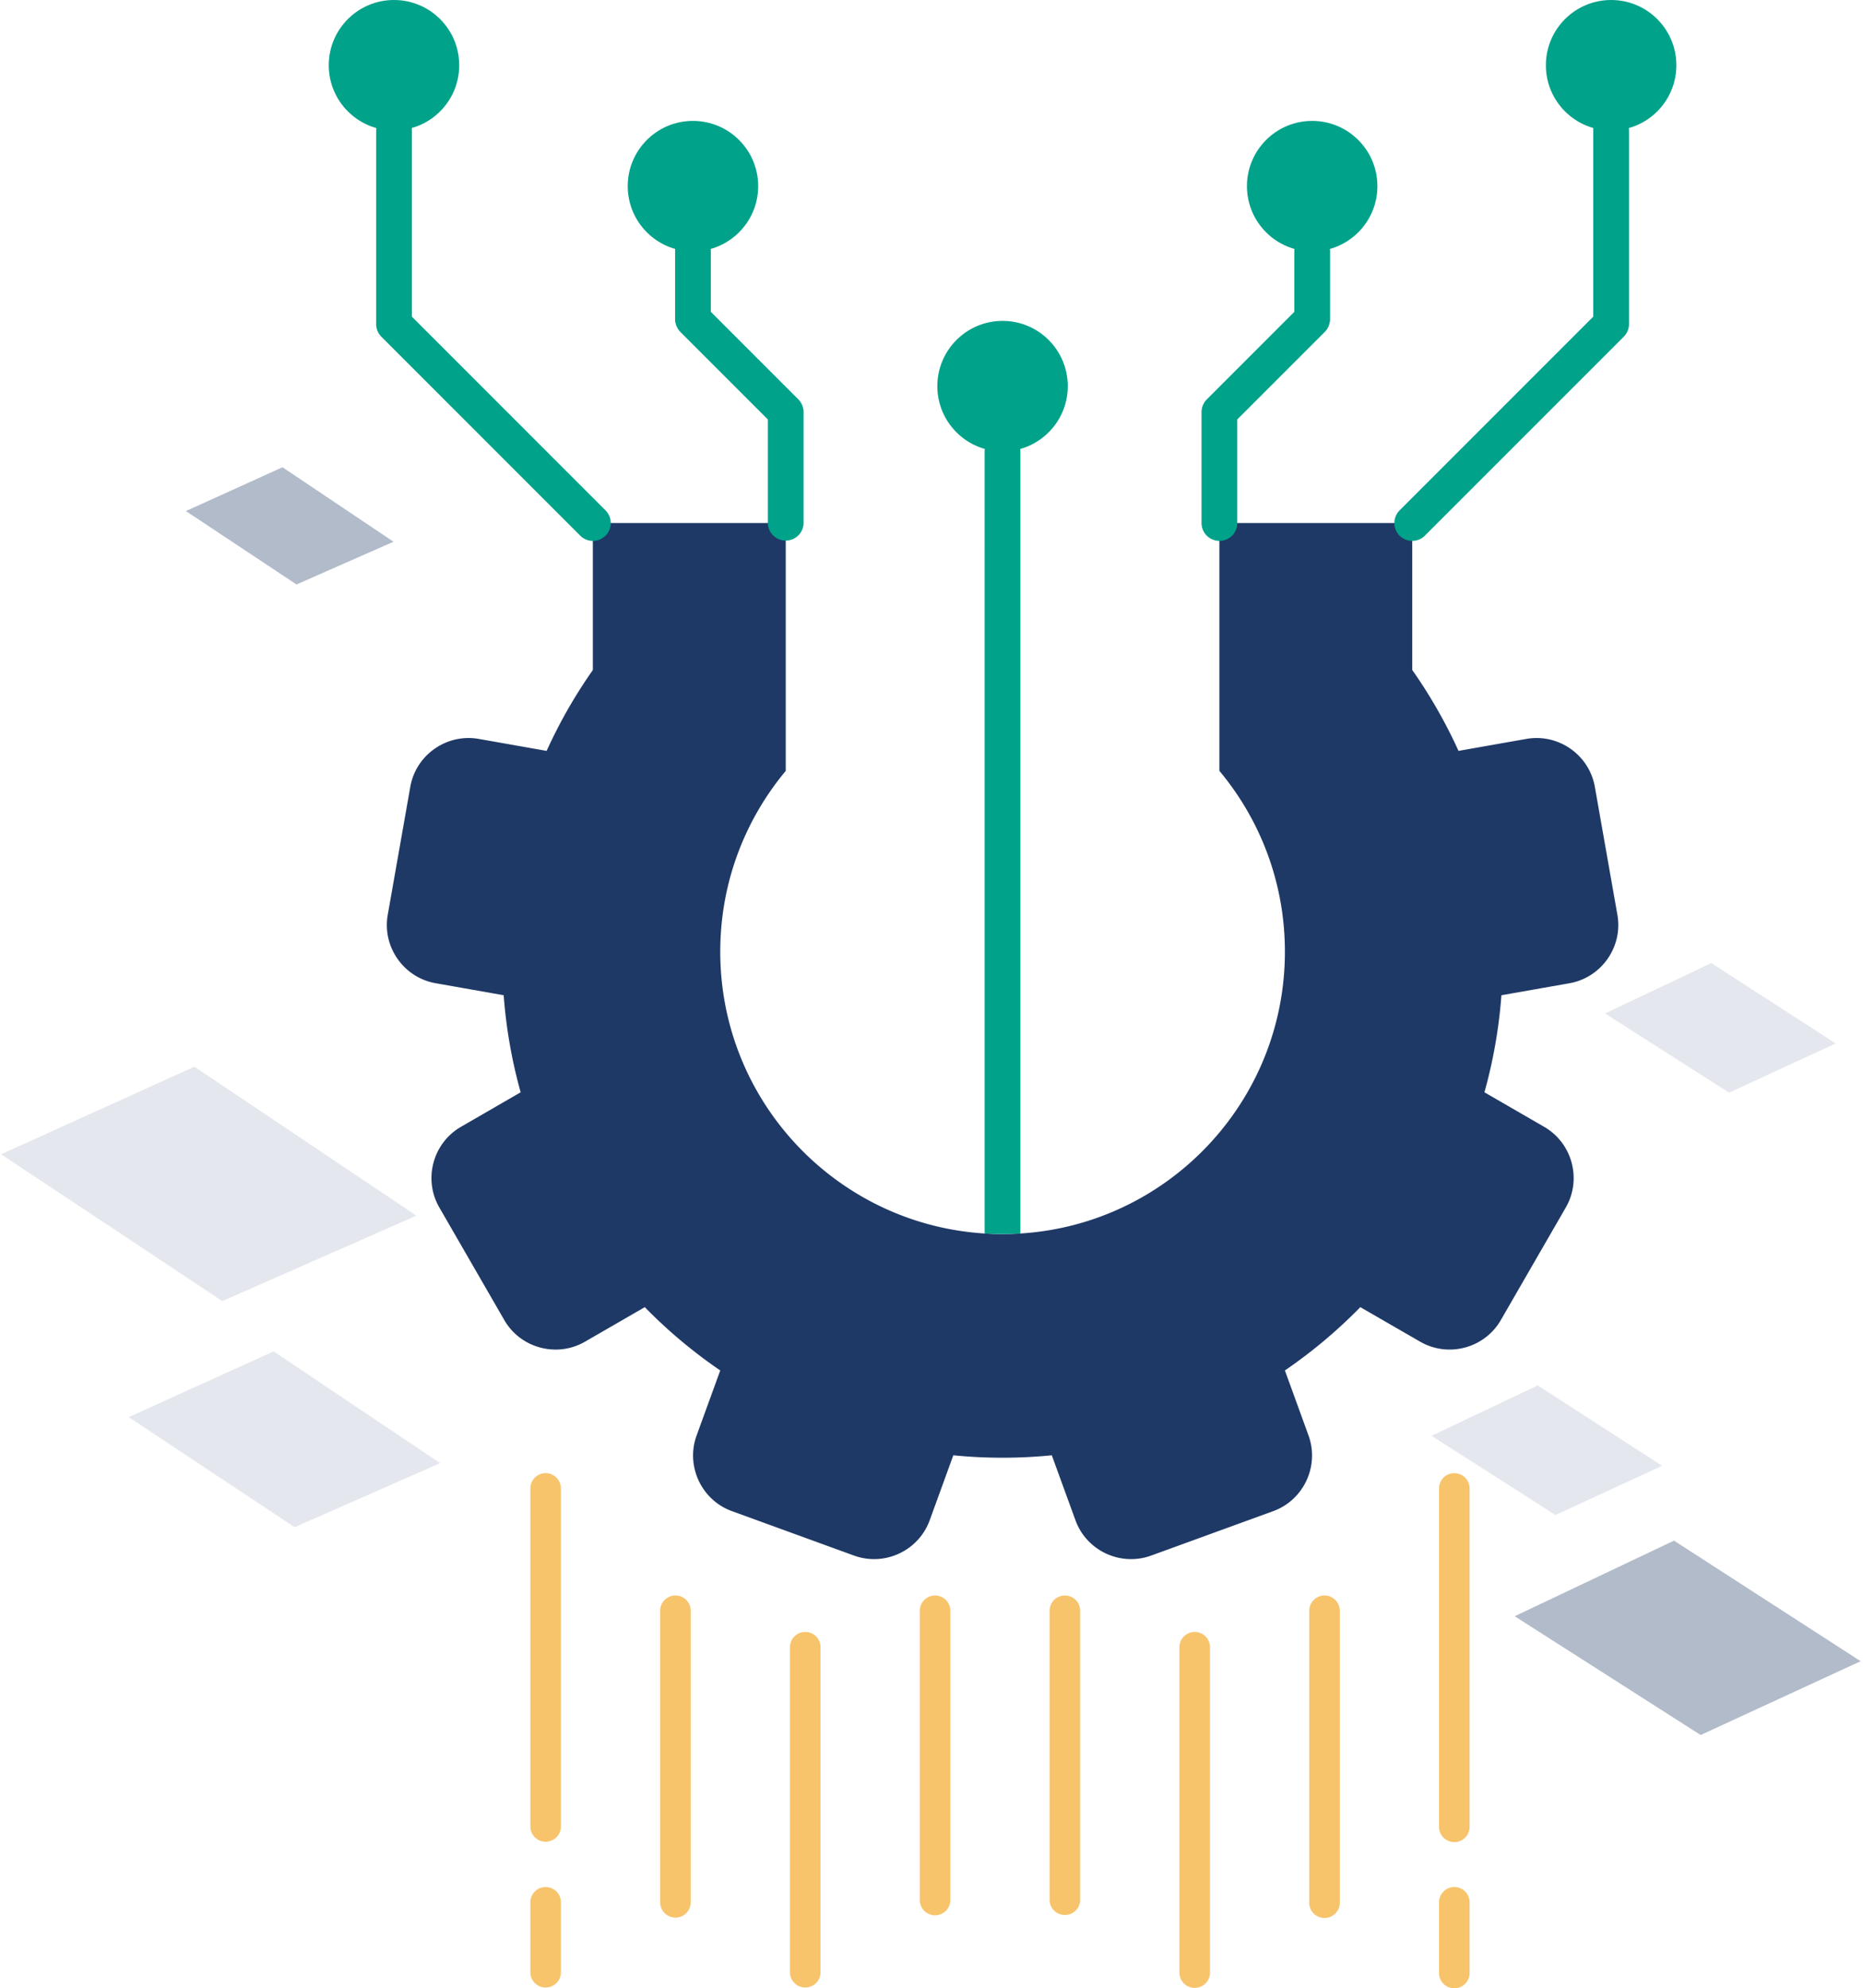 <svg xmlns="http://www.w3.org/2000/svg" width="374" height="399"><g fill="none" fill-rule="evenodd"><g fill="#1f3966"><path fill-opacity=".12" d="M.226 231.66l38.793-17.583 44.57 29.9-38.947 17.147zm25.611 52.75l29.095-13.188 33.428 22.425-29.211 12.86z"/><path fill-opacity=".34" d="M37.317 102.567l19.396-8.79L79 108.725 59.525 117.3z"/><path fill-opacity=".12" d="M322.22 203.4l21.32-10.116 24.98 16.132-21.41 9.876zm-34.84 84.761l21.32-10.115 24.98 16.132-21.41 9.876z"/><path fill-opacity=".34" d="M304.076 324.371l31.98-15.173 37.47 24.199-32.116 14.814z"/></g><path d="M213.777 320.209a3.07 3.07 0 00-3.07 3.07v57.988a3.07 3.07 0 006.14 0v-57.988a3.07 3.07 0 00-3.07-3.07m26.06 7.314a3.069 3.069 0 00-3.07 3.07v65.302a3.068 3.068 0 003.07 3.068 3.068 3.068 0 003.069-3.068v-65.302a3.068 3.068 0 00-3.069-3.07m26.059-7.314a3.07 3.07 0 00-3.068 3.07v58.51a3.07 3.07 0 106.138 0v-58.51a3.07 3.07 0 00-3.07-3.07m26.061-24.553a3.07 3.07 0 00-3.07 3.07v67.914a3.068 3.068 0 003.07 3.068 3.068 3.068 0 003.068-3.068v-67.914a3.07 3.07 0 00-3.068-3.07m-104.241 24.553a3.07 3.07 0 00-3.069 3.07v57.988a3.07 3.07 0 106.139 0v-57.988a3.07 3.07 0 00-3.07-3.07m-26.059 7.314a3.07 3.07 0 00-3.07 3.07v65.302a3.07 3.07 0 006.138 0v-65.302a3.068 3.068 0 00-3.068-3.07m-26.061-7.314a3.07 3.07 0 00-3.07 3.07v58.51a3.07 3.07 0 006.14 0v-58.51a3.07 3.07 0 00-3.07-3.07m-26.059-24.553a3.07 3.07 0 00-3.07 3.07v67.914a3.07 3.07 0 006.138 0v-67.914a3.07 3.07 0 00-3.068-3.07m0 83.063a3.07 3.07 0 00-3.07 3.07v14.106a3.07 3.07 0 006.138 0v-14.106a3.07 3.07 0 00-3.068-3.07m182.42 0a3.07 3.07 0 00-3.07 3.07v14.106a3.07 3.07 0 106.138 0v-14.106a3.07 3.07 0 00-3.068-3.07" fill="#F7C46C"/><path fill="#1f3966" d="M301.412 199.739a99.908 99.908 0 01-3.409 19.48l11.99 6.93c5.646 3.264 7.604 10.54 4.34 16.193l-13.036 22.586c-3.258 5.654-10.547 7.606-16.201 4.341l-12.01-6.93a100.753 100.753 0 01-15.14 12.706l4.736 13.036c2.23 6.128-.954 12.973-7.081 15.197l-24.503 8.918c-6.14 2.232-12.971-.961-15.195-7.081l-4.75-13.037-.007-.007a99.975 99.975 0 01-9.88.488h-.008c-3.336 0-6.621-.165-9.88-.488v.007l-4.741 13.037c-2.224 6.12-9.062 9.313-15.197 7.081l-24.509-8.918c-6.127-2.224-9.313-9.069-7.081-15.197l4.742-13.036a100.39 100.39 0 01-15.146-12.699v-.007l-12.018 6.938c-5.646 3.257-12.936 1.305-16.193-4.349L88.2 242.342c-3.265-5.653-1.313-12.929 4.34-16.193l11.982-6.93a99.907 99.907 0 01-3.407-19.48l-13.662-2.41c-6.42-1.127-10.747-7.312-9.613-13.727l4.527-25.685c1.126-6.421 7.31-10.748 13.74-9.622l13.631 2.404v-.007a100.305 100.305 0 019.277-16.222v-29.503h38.723v49.75c-8.208 9.837-13.145 22.486-13.145 36.283 0 30.091 23.455 54.707 53.079 56.558a53.28 53.28 0 003.587.115h.008a53.52 53.52 0 003.58-.115c29.632-1.843 53.1-26.467 53.1-56.558 0-13.805-4.935-26.453-13.15-36.29v-49.743h38.714v29.495a100.686 100.686 0 019.285 16.23v.007l13.631-2.404c6.43-1.126 12.607 3.2 13.74 9.615l4.527 25.686c1.134 6.42-3.193 12.598-9.621 13.739l-13.66 2.404"/><g fill="#00A28A"><path d="M323.438 0c7.232 0 13.094 5.862 13.094 13.094 0 7.233-5.862 13.095-13.094 13.095h-.008c-7.232-.008-13.093-5.862-13.093-13.095 0-7.232 5.869-13.094 13.1-13.094M263.42 24.265c7.233 0 13.095 5.863 13.095 13.094 0 7.232-5.862 13.094-13.094 13.094-7.232 0-13.094-5.862-13.094-13.094 0-7.231 5.862-13.094 13.094-13.094m-62.155 40.136c7.232 0 13.094 5.87 13.094 13.101 0 7.225-5.862 13.094-13.094 13.094h-.008c-7.232-.007-13.086-5.87-13.086-13.094 0-7.232 5.862-13.101 13.094-13.101m-62.155-40.136c7.231 0 13.094 5.863 13.094 13.094 0 7.232-5.863 13.094-13.094 13.094-7.232 0-13.094-5.862-13.094-13.094 0-7.231 5.862-13.094 13.094-13.094M79.094 0c7.232 0 13.094 5.862 13.094 13.094 0 7.233-5.855 13.087-13.087 13.095h-.007C71.862 26.189 66 20.327 66 13.094 66 5.862 71.862 0 79.094 0"/><path d="M204.846 90.596v156.962a53.52 53.52 0 01-3.58.115c-1.206 0-2.41-.035-3.595-.115V90.596a3.589 3.589 0 017.175 0m58.574-43.723a3.587 3.587 0 00-3.586 3.588v12.124L242.259 80.16a3.574 3.574 0 00-.718 1.051l-.053.103c-.072.171-.12.35-.164.528l-.044.148a3.665 3.665 0 00-.072.71v22.266a3.587 3.587 0 107.175 0V84.183l17.575-17.575a3.57 3.57 0 00.447-.547c.059-.088.1-.182.148-.273.063-.114.131-.224.182-.345.048-.118.077-.24.113-.362.03-.103.07-.201.09-.308.047-.232.072-.467.072-.702V50.46a3.59 3.59 0 00-3.59-3.588m60.01-24.271a3.588 3.588 0 00-3.587 3.588v37.373l-38.869 38.869a3.586 3.586 0 105.073 5.073l39.927-39.928a3.569 3.569 0 001.043-2.617V26.19a3.586 3.586 0 00-3.587-3.588M161.252 81.99l-.04-.14a3.635 3.635 0 00-.168-.536l-.046-.088a3.552 3.552 0 00-.724-1.066l-17.576-17.576V50.46a3.587 3.587 0 10-7.174 0v13.61c0 .236.024.471.07.703.021.104.06.199.09.299.035.124.064.25.114.371.049.116.115.22.173.33.052.096.095.195.156.288.125.186.267.358.423.518l.024.029 17.575 17.575v20.784a3.588 3.588 0 007.175 0V82.701c0-.238-.025-.476-.072-.711m-39.701 20.433L82.69 63.56V26.19a3.588 3.588 0 00-7.175 0v38.777a3.57 3.57 0 001.044 2.61l39.787 39.788a3.577 3.577 0 002.67 1.191h.007a3.584 3.584 0 003.192-5.217 3.59 3.59 0 00-.663-.915"/></g></g></svg>